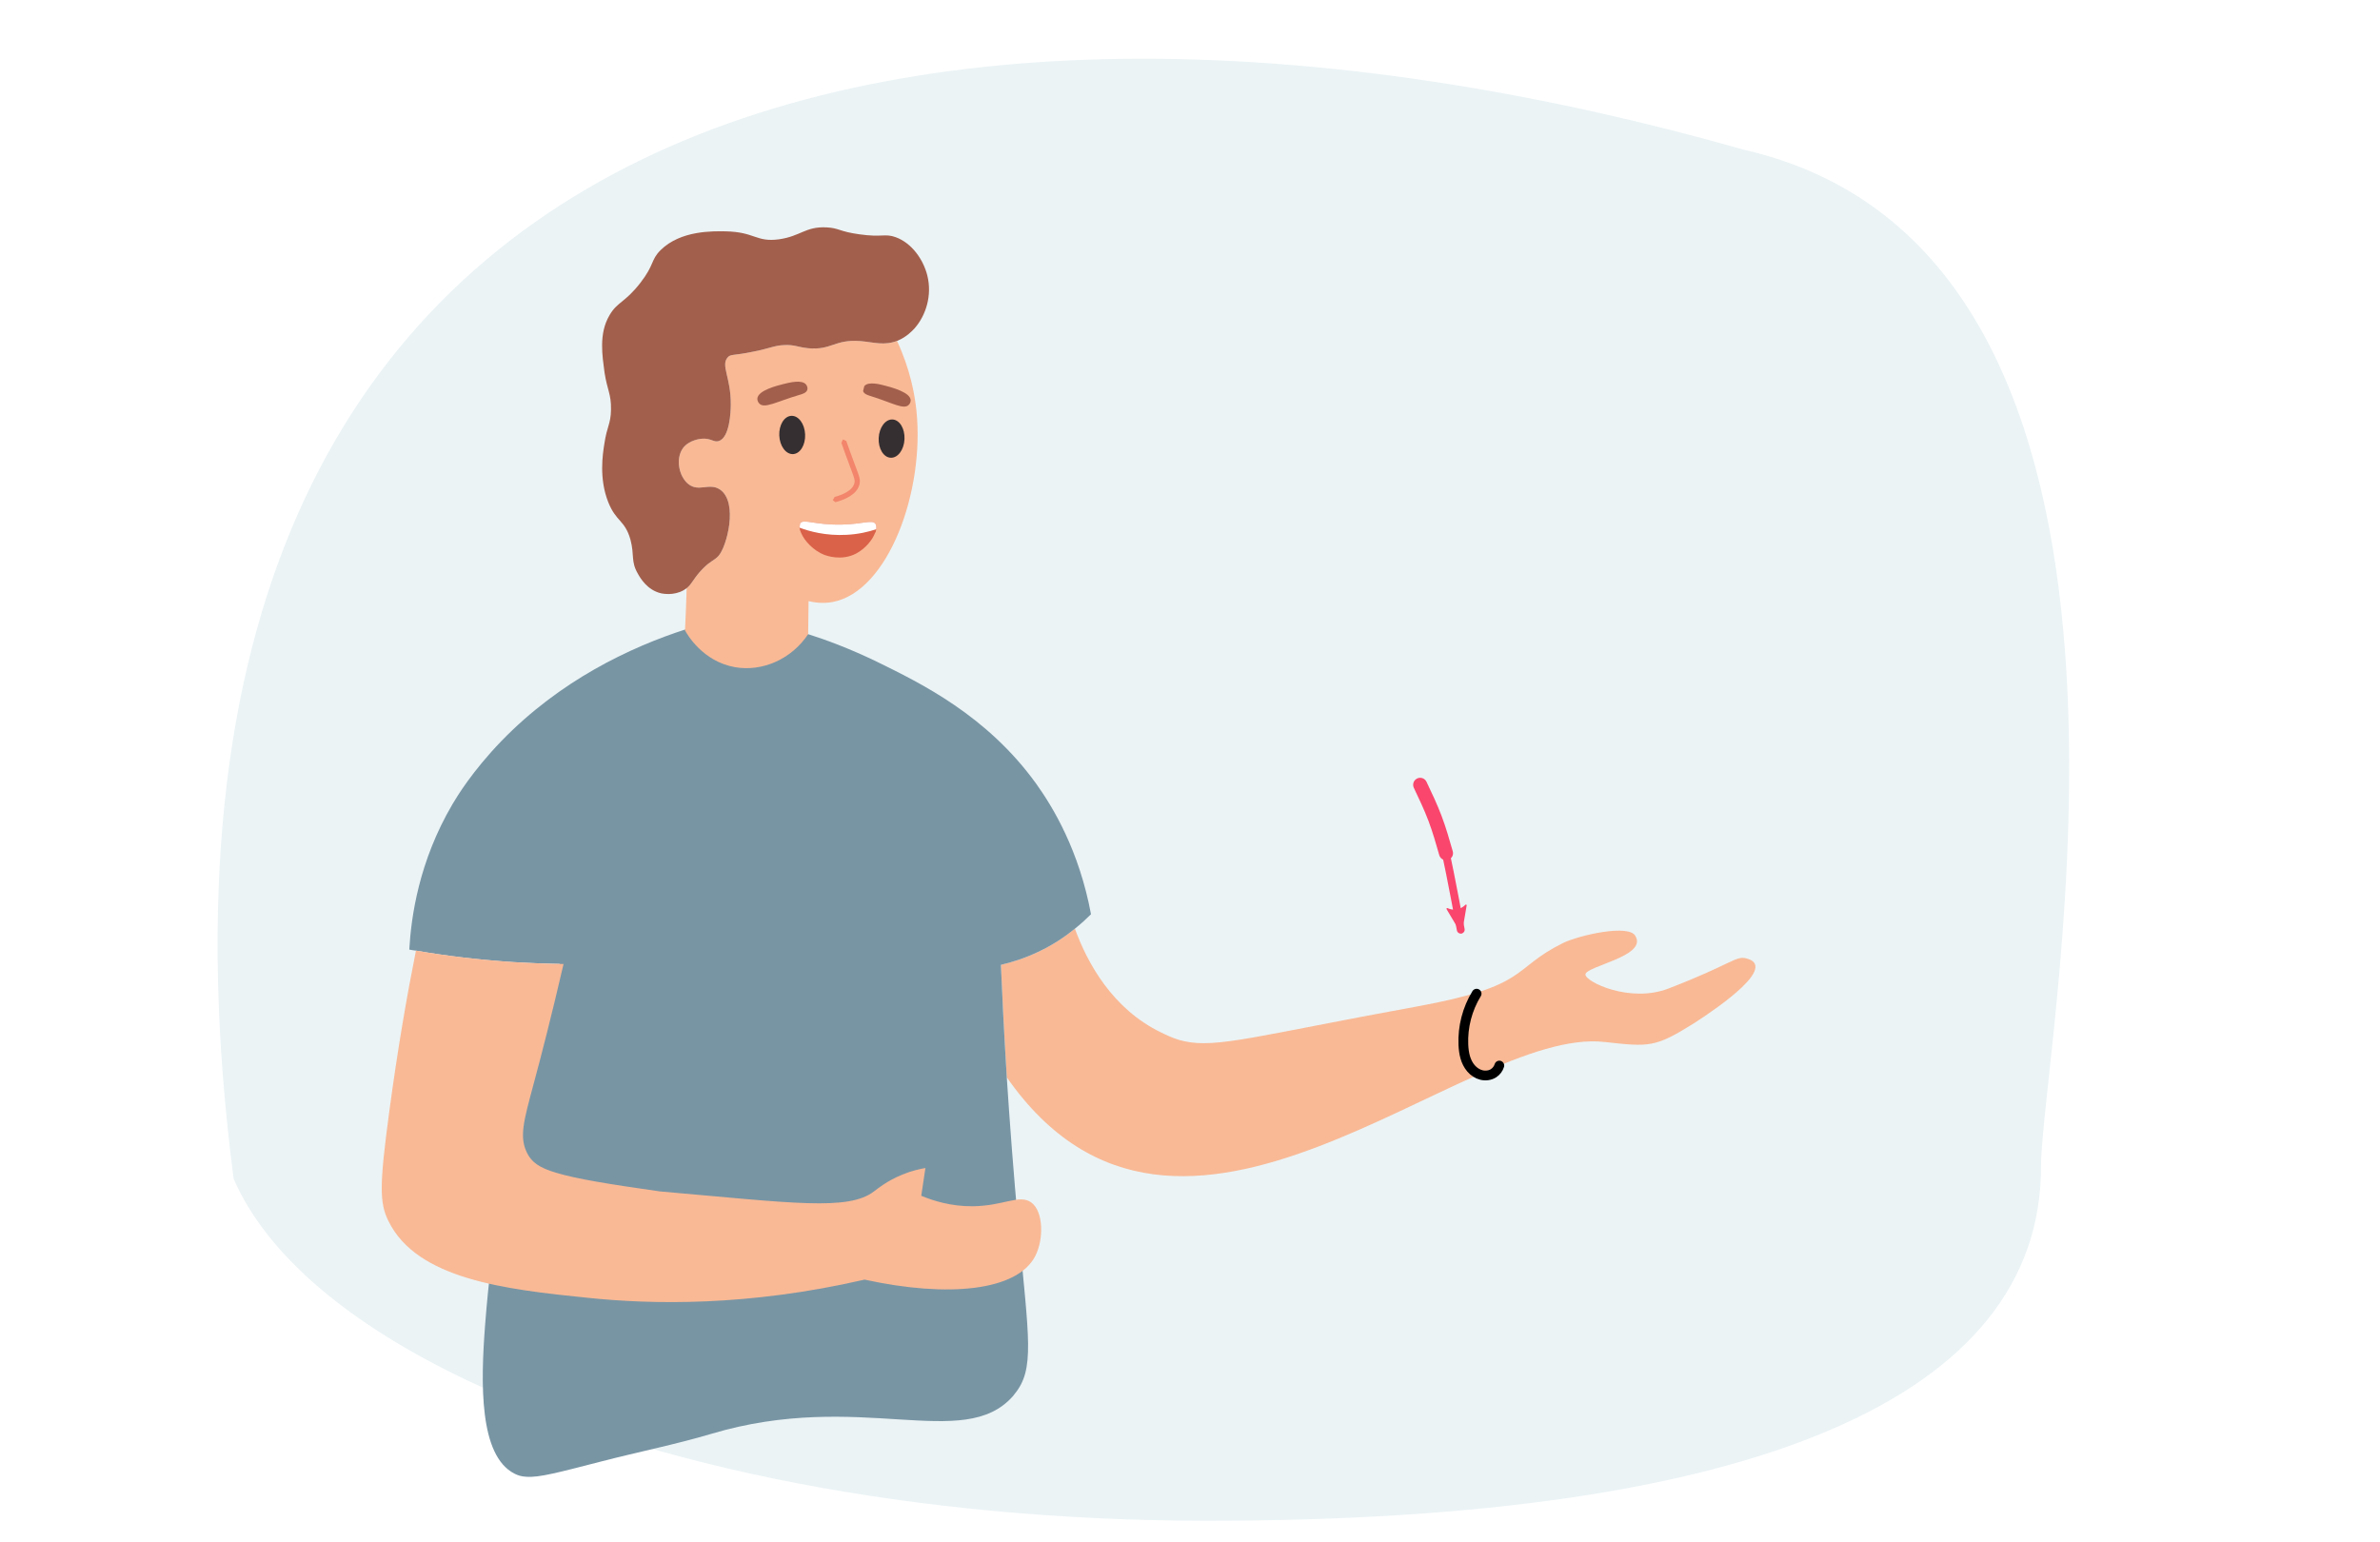<?xml version="1.0" encoding="UTF-8" standalone="no"?>
<svg
   xmlns:dc="http://purl.org/dc/elements/1.1/"
   xmlns:cc="http://creativecommons.org/ns#"
   xmlns:rdf="http://www.w3.org/1999/02/22-rdf-syntax-ns#"
   xmlns:svg="http://www.w3.org/2000/svg"
   xmlns="http://www.w3.org/2000/svg"
   xmlns:sodipodi="http://sodipodi.sourceforge.net/DTD/sodipodi-0.dtd"
   xmlns:inkscape="http://www.inkscape.org/namespaces/inkscape"
   inkscape:version="1.0beta2 (2b71d25, 2019-12-03)"
   sodipodi:docname="bracelet-man.svg"
   id="svg19497"
   version="1.1"
   viewBox="0 0 577 374"
   height="374px"
   width="577px">
  <defs
     id="defs19501">
    <inkscape:path-effect
       only_selected="false"
       apply_with_weight="true"
       apply_no_weight="true"
       helper_size="0"
       steps="2"
       weight="33.333"
       lpeversion="1"
       is_visible="true"
       id="path-effect23581"
       effect="bspline" />
    <marker
       inkscape:isstock="true"
       style="overflow:visible;"
       id="Arrow2Lend"
       refX="0.0"
       refY="0.0"
       orient="auto"
       inkscape:stockid="Arrow2Lend">
      <path
         transform="scale(1.1) rotate(180) translate(1,0)"
         d="M 8.719,4.034 L -2.207,0.016 L 8.719,-4.002 C 6.973,-1.63 6.983,1.616 8.719,4.034 z "
         style="fill-rule:evenodd;stroke-width:0.625;stroke-linejoin:round;stroke:#fa466c;stroke-opacity:1;fill:#fa466c;fill-opacity:1"
         id="path21708" />
    </marker>
    <marker
       inkscape:isstock="true"
       style="overflow:visible;"
       id="Arrow1Lend"
       refX="0.0"
       refY="0.0"
       orient="auto"
       inkscape:stockid="Arrow1Lend">
      <path
         transform="scale(0.8) rotate(180) translate(12.5,0)"
         style="fill-rule:evenodd;stroke:#000000;stroke-width:1pt;stroke-opacity:1;fill:#000000;fill-opacity:1"
         d="M 0.0,0.0 L 5.0,-5.0 L -12.5,0.0 L 5.0,5.0 L 0.0,0.0 z "
         id="path21690" />
    </marker>
    <inkscape:path-effect
       only_selected="false"
       apply_with_weight="true"
       apply_no_weight="true"
       helper_size="0"
       steps="2"
       weight="33.333"
       lpeversion="1"
       is_visible="true"
       id="path-effect21685"
       effect="bspline" />
    <inkscape:path-effect
       lpeversion="1"
       is_visible="true"
       id="path-effect20059"
       effect="spiro" />
    <inkscape:path-effect
       lpeversion="1"
       is_visible="true"
       id="path-effect20055"
       effect="spiro" />
  </defs>
  <sodipodi:namedview
     inkscape:current-layer="svg19497"
     inkscape:window-maximized="0"
     inkscape:window-y="23"
     inkscape:window-x="30"
     inkscape:cy="189.02152"
     inkscape:cx="349.26783"
     inkscape:zoom="3.2918106"
     showgrid="false"
     id="namedview19499"
     inkscape:window-height="929"
     inkscape:window-width="1650"
     inkscape:pageshadow="2"
     inkscape:pageopacity="0"
     guidetolerance="10"
     gridtolerance="10"
     objecttolerance="10"
     borderopacity="1"
     inkscape:document-rotation="0"
     bordercolor="#666666"
     pagecolor="#ffffff" />
  <!-- Generator: Sketch 59 (86127) - https://sketch.com -->
  <title
     id="title19412">Group</title>
  <path
     d="m 494.818,282.854 c 0,55.952 -69.34,85.888 -201.973,85.888 -71.254,0 -135.26,-13.088 -179.238,-33.88 C 84.912,321.3 64.739,304.455 56.646,285.84 21.299,13.759 233.148,-17.698 422.836,36.323 534.419,61.846 494.818,254.068 494.818,282.854 Z"
     fill="#f9f7f4"
     id="path15563"
     style="fill:#ebf3f5;fill-opacity:1;stroke-width:0.545"
     inkscape:connector-curvature="0"
     sodipodi:nodetypes="sscccs" />
  <desc
     id="desc19414">Created with Sketch.</desc>
  <path
     d="m 410.721,248.088 c -9.478,5.93 -10.791,5.778 -21.743,4.562 -34.211,-3.852 -102.882,68.777 -144.899,8.566 -0.659,-10.796 -1.12,-19.969 -1.424,-27.268 2.636,-0.608 5.727,-1.571 9.027,-3.142 3.599,-1.673 6.538,-3.7 8.915,-5.626 2.99,8.261 9.072,19.462 20.932,25.19 2.235,1.115 4.004,1.774 5.474,2.078 7.962,1.825 18.195,-1.419 56.314,-8.363 27.82,-5.068 22.752,-9.022 35.575,-15.408 3.801,-1.875 16.269,-4.764 17.643,-1.622 2.737,4.866 -12.068,7.197 -12.169,9.224 -0.046,1.774 10.846,7.045 20.177,3.396 15.256,-5.879 16.214,-7.957 18.804,-7.298 7.603,1.875 -6.036,11.454 -12.625,15.712"
     id="Fill-533"
     fill="#F9B995"
     inkscape:connector-curvature="0"
     style="fill-rule:evenodd;stroke:none;stroke-width:1.689" />
  <path
     d="m 251.225,190.056 c -11.966,-16.624 -28.079,-24.429 -38.621,-29.599 -6.695,-3.244 -12.524,-5.372 -16.675,-6.69 -9.838,-0.405 -19.721,-0.811 -29.548,-1.216 -13.69,4.409 -30.618,12.468 -44.804,27.116 -7.101,7.349 -10.851,13.583 -11.865,15.306 -8.206,13.938 -10.035,27.42 -10.486,35.276 0.502,0.101 1.059,0.203 1.617,0.253 7.298,1.267 15.205,2.23 23.725,2.788 3.827,0.233 7.557,0.375 11.14,0.431 l -0.147,0.38 c -12.164,36.847 -16.371,66.547 -17.942,87.024 -1.11,14.343 -1.47,31.829 7.096,36.188 0.867,0.456 1.774,0.71 2.838,0.76 3.097,0.253 7.76,-1.014 18.398,-3.751 8.819,-2.281 17.739,-4.055 26.457,-6.64 36.087,-10.796 61.129,4.511 73.187,-9.174 l 0.304,-0.405 c 5.068,-6.082 3.497,-13.38 1.064,-40.091 -1.267,-13.685 -2.179,-26.051 -2.884,-36.796 -0.659,-10.796 -1.12,-19.969 -1.424,-27.268 2.636,-0.608 5.727,-1.571 9.027,-3.142 3.599,-1.673 6.538,-3.7 8.915,-5.626 1.52,-1.216 2.838,-2.433 3.903,-3.497 -2.884,-15.458 -9.174,-25.899 -13.274,-31.626"
     id="Fill-534"
     fill="#7895A4"
     inkscape:connector-curvature="0"
     style="fill-rule:evenodd;stroke:none;stroke-width:1.689" />
  <path
     d="m 201.905,145.961 c -2.433,0.456 -4.562,0.101 -5.879,-0.203 -0.051,2.686 -0.051,5.322 -0.096,8.008 -4.004,6.031 -11.054,9.174 -17.739,8.008 -7.805,-1.368 -11.607,-7.957 -12.118,-8.92 0.152,-3.396 0.309,-6.792 0.405,-10.238 1.374,-1.064 1.673,-2.483 4.004,-4.815 1.875,-1.875 2.585,-1.825 3.649,-2.94 2.027,-2.078 4.967,-13.076 0.405,-16.168 -2.585,-1.723 -5.119,0.71 -7.653,-1.318 -2.281,-1.825 -3.193,-6.183 -1.267,-8.768 1.52,-1.977 4.313,-2.23 4.612,-2.23 2.179,-0.152 2.838,0.963 4.055,0.558 2.641,-0.862 2.889,-7.146 2.889,-8.819 0.051,-6.589 -2.483,-9.478 -0.76,-11.454 0.76,-0.862 1.267,-0.355 6.335,-1.419 4.257,-0.862 4.921,-1.47 7.4,-1.571 2.534,-0.101 3.046,0.456 5.727,0.76 5.778,0.558 6.391,-2.23 12.772,-1.723 3.396,0.304 5.727,1.166 8.824,-0.051 3.289,7.096 4.303,13.127 4.708,16.928 2.032,19.513 -6.792,43.791 -20.273,46.375"
     id="Fill-535"
     fill="#F9B995"
     inkscape:connector-curvature="0"
     style="fill-rule:evenodd;stroke:none;stroke-width:1.689" />
  <path
     d="m 221.773,79.566 c -0.608,0.659 -1.972,2.129 -4.156,3.041 -3.244,1.267 -5.575,0.405 -8.971,0.101 -6.381,-0.507 -6.994,2.281 -12.772,1.723 -2.681,-0.304 -3.193,-0.862 -5.727,-0.76 -2.478,0.101 -3.142,0.71 -7.4,1.571 -5.068,1.064 -5.575,0.558 -6.335,1.419 -1.723,1.977 0.811,4.866 0.76,11.454 0,1.673 -0.248,7.957 -2.889,8.819 -1.216,0.405 -1.875,-0.71 -4.055,-0.558 -0.299,0 -3.092,0.253 -4.612,2.23 -1.926,2.585 -1.014,6.944 1.267,8.768 2.534,2.027 5.068,-0.405 7.653,1.318 4.562,3.092 1.622,14.09 -0.405,16.168 -1.064,1.115 -1.774,1.064 -3.649,2.94 -2.331,2.331 -2.63,3.751 -4.004,4.815 l -0.755,0.507 c -2.438,1.368 -5.023,0.811 -5.378,0.76 -3.446,-0.76 -5.165,-3.801 -5.727,-4.815 -1.723,-2.99 -0.76,-4.409 -1.769,-8.211 -1.374,-4.815 -3.452,-4.257 -5.378,-9.072 -2.281,-5.727 -1.363,-11.607 -0.958,-14.141 0.654,-4.409 1.566,-4.764 1.617,-8.363 0.056,-3.801 -0.912,-4.663 -1.571,-8.971 -0.502,-3.903 -1.47,-9.376 1.221,-13.887 1.875,-3.244 3.695,-2.99 7.445,-7.805 3.502,-4.511 2.489,-5.524 4.916,-7.957 4.866,-4.815 12.671,-4.612 15.813,-4.562 7.101,0.152 7.349,2.686 12.924,1.926 5.271,-0.76 6.391,-3.142 11.505,-2.889 3.041,0.152 3.092,1.014 7.907,1.673 5.58,0.811 6.239,-0.253 8.87,0.71 3.908,1.419 6.69,5.423 7.653,9.275 1.216,4.866 -0.355,9.681 -3.041,12.772"
     id="Fill-536"
     fill="#A25F4C"
     inkscape:connector-curvature="0"
     style="fill-rule:evenodd;stroke:none;stroke-width:1.689" />
  <path
     d="m 250.967,304.6 c -4.354,8.363 -20.932,10.137 -41.358,5.677 -28.383,6.538 -51.596,6.031 -67.1,4.409 -20.071,-2.027 -41.363,-4.511 -48.306,-18.55 -2.23,-4.46 -2.23,-8.718 0.157,-26.507 2.078,-15.509 4.409,-28.788 6.482,-39.128 7.298,1.267 15.205,2.23 23.725,2.788 4.151,0.253 8.211,0.405 12.058,0.456 -2.838,12.265 -5.372,22.149 -7.298,29.244 -2.382,8.92 -3.492,12.722 -1.521,16.624 1.064,2.078 2.686,3.497 7.248,4.815 4.562,1.368 12.068,2.636 24.941,4.46 32.133,2.788 45.711,4.815 51.951,-0.051 0.705,-0.507 3.087,-2.534 6.888,-4.055 2.179,-0.912 4.156,-1.318 5.524,-1.571 -0.35,2.23 -0.659,4.511 -1.009,6.741 2.833,1.166 7.141,2.585 12.514,2.534 7.501,-0.101 11.201,-2.94 14.095,-0.963 3.036,2.129 3.137,8.971 1.009,13.076"
     id="Fill-539"
     fill="#F9B995"
     inkscape:connector-curvature="0"
     style="fill-rule:evenodd;stroke:none;stroke-width:1.689" />
  <g
     id="g19463"
     transform="matrix(1.689,0,0,1.689,183.608,92.548)"
     style="fill:none;fill-rule:evenodd;stroke:none;stroke-width:1">
    <path
       d="m 17.418,8.084 c -0.075,1.515 0.696,2.787 1.719,2.835 1.023,0.051 1.914,-1.137 1.986,-2.655 0.072,-1.518 -0.693,-2.787 -1.719,-2.838 -1.023,-0.048 -1.914,1.14 -1.986,2.658"
       id="Fill-540"
       fill="#352F31"
       inkscape:connector-curvature="0" />
    <path
       d="m 3.15,7.727 c 0.063,1.518 0.945,2.709 1.971,2.67 1.023,-0.045 1.803,-1.311 1.737,-2.826 -0.063,-1.518 -0.945,-2.712 -1.968,-2.667 -1.026,0.039 -1.803,1.305 -1.74,2.823"
       id="Fill-541"
       fill="#352F31"
       inkscape:connector-curvature="0" />
    <path
       d="M 4.6280345e-4,2.453 C 0.042,1.232 2.937,0.545 3.786,0.329 c 0.837,-0.21 2.631,-0.666 3.216,0.093 0.132,0.171 0.252,0.468 0.174,0.741 -0.129,0.441 -0.741,0.618 -1.002,0.693 -3.507,1.023 -5.175,2.097 -5.922,1.251 -0.039,-0.042 -0.264,-0.306 -0.252,-0.654"
       id="Fill-542"
       fill="#A25F4C"
       inkscape:connector-curvature="0" />
    <path
       d="m 11.181,17.288 -0.351,-0.276 0.264,-0.465 c 0.96,-0.255 2.613,-0.867 2.847,-2.025 0.084,-0.405 -0.036,-0.744 -0.504,-1.974 l -0.102,-0.27 c -0.564,-1.494 -0.996,-2.718 -1.275,-3.513 l 0.231,-0.477 0.477,0.228 c 0.279,0.792 0.708,2.01 1.269,3.498 l 0.102,0.27 c 0.483,1.272 0.666,1.752 0.537,2.385 -0.312,1.557 -2.253,2.301 -3.384,2.607 l -0.111,0.012"
       id="Fill-543"
       fill="#F2856B"
       inkscape:connector-curvature="0" />
    <path
       d="m 22.011,2.681 c -0.021,-1.167 -2.778,-1.866 -3.582,-2.085 -0.795,-0.213 -2.502,-0.678 -3.075,0.042 l -0.174,0.702 c 0.117,0.426 0.696,0.6 0.945,0.678 3.333,1.029 4.911,2.079 5.637,1.281 0.036,-0.036 0.255,-0.282 0.249,-0.618"
       id="Fill-544"
       fill="#A25F4C"
       inkscape:connector-curvature="0" />
    <path
       d="m 17.061,21.182 -0.072,0.387 -0.096,0.147 c -0.366,1.008 -1.404,2.259 -2.718,2.961 -2.115,1.095 -4.245,0.294 -4.542,0.195 -1.599,-0.63 -2.868,-2.028 -3.336,-3.126 -0.141,-0.276 -0.222,-0.549 -0.243,-0.789 l 0.081,-0.597 c 0.447,-0.735 2.034,0.225 5.91,0.159 3.183,-0.066 4.47,-0.768 4.926,-0.093 0.111,0.186 0.132,0.459 0.09,0.756"
       id="Fill-545"
       fill="#DA6249"
       inkscape:connector-curvature="0" />
    <path
       d="m 17.061,21.182 c -1.125,0.378 -2.547,0.717 -4.26,0.804 -2.949,0.162 -5.325,-0.495 -6.747,-1.029 l 0.081,-0.597 c 0.447,-0.735 2.034,0.225 5.91,0.159 3.183,-0.066 4.47,-0.768 4.926,-0.093 0.111,0.186 0.132,0.459 0.09,0.756"
       id="Fill-546"
       fill="#FFFFFF"
       inkscape:connector-curvature="0" />
  </g>
  <path
     id="Fill-547"
     d="m 376.028,232.836 c -0.958,0.442 -1.916,0.887 -2.87,1.333 l -42.666,35.185 c 0.346,0.748 0.654,1.493 0.92,2.231 0.779,2.156 0.478,4.56 0.718,6.84 -0.15,2.093 -0.149,4.203 -0.404,6.284 10.613,-8.753 21.225,-17.507 31.839,-26.258 -0.134,12.117 0.034,21.66 0.242,28.474 0.151,4.972 0.428,12.093 3.695,14.74 1.863,1.511 4.5,1.403 6.262,-0.305 3.766,-3.662 2.731,-13.909 2.731,-13.909 -1.219,-9.555 -1.288,-27.81 -0.467,-54.614 z m -51.964,41.818 -10.188,8.402 c -0.011,0.71 -0.012,1.419 -0.026,2.129 -0.128,6.208 -5.15,7.446 -7.097,3.747 l -0.776,0.639 h -26.084 c 3.931,2.945 8.617,4.822 13.47,5.943 3.411,0.788 6.988,0.426 10.482,0.639 2.64,-0.721 16.324,-1.397 18.267,-5.13 0.472,-0.907 0.484,-1.988 0.737,-2.979 1.658,-6.49 1.104,-2.787 1.435,-10.09 -0.135,-1.084 -0.121,-2.207 -0.22,-3.3 z M 61.776,289.57 c -3.471,0 -6.312,2.846 -6.312,6.316 l 0.044,0.438 c -0.801,18.774 -0.731,32.908 -0.55,42.108 0.104,4.972 0.308,12.097 3.551,14.777 1.846,1.524 4.482,1.451 6.264,-0.244 3.069,-2.921 2.667,-10.031 2.868,-13.88 0.683,-12.945 0.702,-26.3 0.547,-36.88 H 287.781 c -3.399,-0.893 -6.821,-2.465 -11.117,-5.512 -2.809,-1.992 -5.369,-4.416 -7.542,-7.123 z M 314.539,302.386 c -3.751,0.698 -7.577,1.066 -11.32,1.601 -0.599,-0.057 -1.119,-0.092 -1.686,-0.14 -0.426,15.013 -0.369,26.679 -0.214,34.585 0.104,4.972 0.31,12.097 3.553,14.777 1.846,1.524 4.482,1.451 6.264,-0.244 3.069,-2.921 2.666,-10.031 2.87,-13.88 0.677,-12.934 0.689,-26.131 0.532,-36.699 z"
     inkscape:connector-curvature="0"
     style="fill:none;fill-rule:evenodd;stroke:none;stroke-width:1.117" />
  <path
     id="Fill-557"
     d="m 410.822,338.762 0.056,1.924 c 0.264,1.252 3.378,2.266 7.513,2.488 -0.44,-0.529 -0.841,-1.174 -1.204,-1.924 -3.686,-0.345 -6.365,-1.312 -6.365,-2.488 z m 18.498,0 c 0,0.609 -0.739,1.157 -1.934,1.6 -0.186,0.757 -0.43,1.461 -0.762,2.056 1.522,-0.451 2.527,-1.055 2.696,-1.732 z"
     inkscape:connector-curvature="0"
     style="fill:none;fill-rule:evenodd;stroke:none;stroke-width:1.689" />
  <path
     id="Fill-558"
     d="m 415.564,336.472 c -2.816,0.449 -4.742,1.295 -4.742,2.29 0,1.176 2.679,2.143 6.365,2.488 -0.359,-0.741 -0.692,-1.55 -0.95,-2.518 -0.202,-0.758 -0.449,-1.507 -0.673,-2.26 z m 12.093,0.779 c 0.054,1.145 -0.043,2.184 -0.271,3.112 1.195,-0.443 1.934,-0.992 1.934,-1.6 0,-0.565 -0.62,-1.085 -1.663,-1.511 z"
     inkscape:connector-curvature="0"
     style="fill:none;fill-rule:evenodd;stroke:none;stroke-width:1.689" />
  <path
     id="Fill-568"
     d="m 489.732,490.238 c -6.375,2.099 -12.753,4.208 -19.13,6.314 2.022,5.864 4.55,11.468 7.618,16.574 0.652,1.086 1.579,1.92 2.624,2.645 5.415,-0.841 10.819,-1.682 16.24,-2.523 -3.949,-5.9 -5.675,-11.118 -6.492,-15.203 -0.363,-1.77 -0.543,-3.451 -0.68,-5.085 -0.091,-0.908 -0.13,-1.814 -0.18,-2.721 z m -28.969,9.562 c -8.817,2.913 -17.633,5.826 -26.449,8.729 2.138,0.408 3.813,1.271 5.13,2.769 2.319,2.632 3.176,6.852 2.45,10.528 9.159,-1.424 18.33,-2.848 27.492,-4.273 -3.514,-5.718 -6.366,-11.644 -8.622,-17.753 z"
     inkscape:connector-curvature="0"
     style="fill:none;fill-rule:evenodd;stroke:none;stroke-width:1.513" />
  <path
     id="Fill-570"
     d="m 484.647,466.682 c -6.326,3.216 -12.638,6.422 -18.949,9.63 1.148,7.544 3.003,15.09 5.626,22.212 6.199,-1.852 12.414,-3.714 18.589,-5.564 -0.408,-4.902 -0.273,-9.621 -2.175,-17.064 -0.867,-3.54 -2.002,-6.626 -3.091,-9.213 z m -28.869,14.674 c -6.953,3.533 -13.903,7.066 -20.873,10.608 l 0.638,0.496 c 2.946,2.859 4.082,7.9 3.129,11.985 -0.454,1.861 -1.266,3.356 -2.583,4.627 8.434,-2.541 16.874,-5.056 25.326,-7.582 -2.538,-6.516 -4.389,-13.239 -5.638,-20.134 z"
     inkscape:connector-curvature="0"
     style="fill:none;fill-rule:evenodd;stroke:none;stroke-width:1.513" />
  <path
     transform="matrix(1.689,0,0,1.689,84.551,-35.249)"
     inkscape:original-d="m 161.89154,163.52132 c -0.6328,2.35513 -1.26661,4.89034 -1.90141,7.33401 -0.6348,2.44367 2.89839,2.7173 4.34608,4.07445 1.44769,1.35715 0.54426,-0.72334 0.81489,-1.08652"
     inkscape:path-effect="#path-effect20059"
     inkscape:connector-curvature="0"
     id="path20057"
     d="m 161.892,163.521 c -1.342,2.184 -2.013,4.773 -1.901,7.334 0.026,0.604 0.096,1.21 0.263,1.792 0.167,0.581 0.436,1.139 0.831,1.598 0.395,0.459 0.92,0.814 1.508,0.956 0.588,0.142 1.238,0.059 1.744,-0.272 0.387,-0.253 0.681,-0.644 0.815,-1.087"
     style="fill:none;stroke:#000000;stroke-width:1.4;stroke-linecap:round;stroke-linejoin:round;stroke-miterlimit:4;stroke-dasharray:none;stroke-opacity:1" />
  <path
     transform="translate(0,-6)"
     sodipodi:nodetypes="ccc"
     inkscape:original-d="m 344.30224,196.2964 c 1.51868,2.22875 3.03633,4.45645 4.55305,6.68325 1.76249,9.48272 3.52391,18.96405 5.28436,28.44457"
     inkscape:path-effect="#path-effect21685"
     inkscape:connector-curvature="0"
     id="path21683"
     d="m 344.302,196.296 c 1.518,2.229 3.036,4.457 4.675,10.311 1.639,5.855 3.401,15.336 5.162,24.816"
     style="fill:none;fill-opacity:1;stroke:#fa466c;stroke-width:1.9;stroke-linecap:round;stroke-linejoin:round;stroke-miterlimit:4;stroke-dasharray:none;stroke-opacity:1;marker-end:url(#Arrow2Lend)" />
  <path
     inkscape:original-d="m 344.30224,190.2964 c 1.27915,2.69256 2.55729,5.38412 3.83444,8.07467 0.81111,2.83638 1.62118,5.67164 2.43027,8.50596"
     inkscape:path-effect="#path-effect23581"
     inkscape:connector-curvature="0"
     id="path23579"
     d="m 344.302,190.296 c 1.279,2.693 2.557,5.384 3.601,8.148 1.044,2.763 1.854,5.599 2.664,8.433"
     style="fill:none;stroke:#fa466c;stroke-width:3.4;stroke-linecap:round;stroke-linejoin:round;stroke-opacity:1;stroke-miterlimit:4;stroke-dasharray:none" />
</svg>
